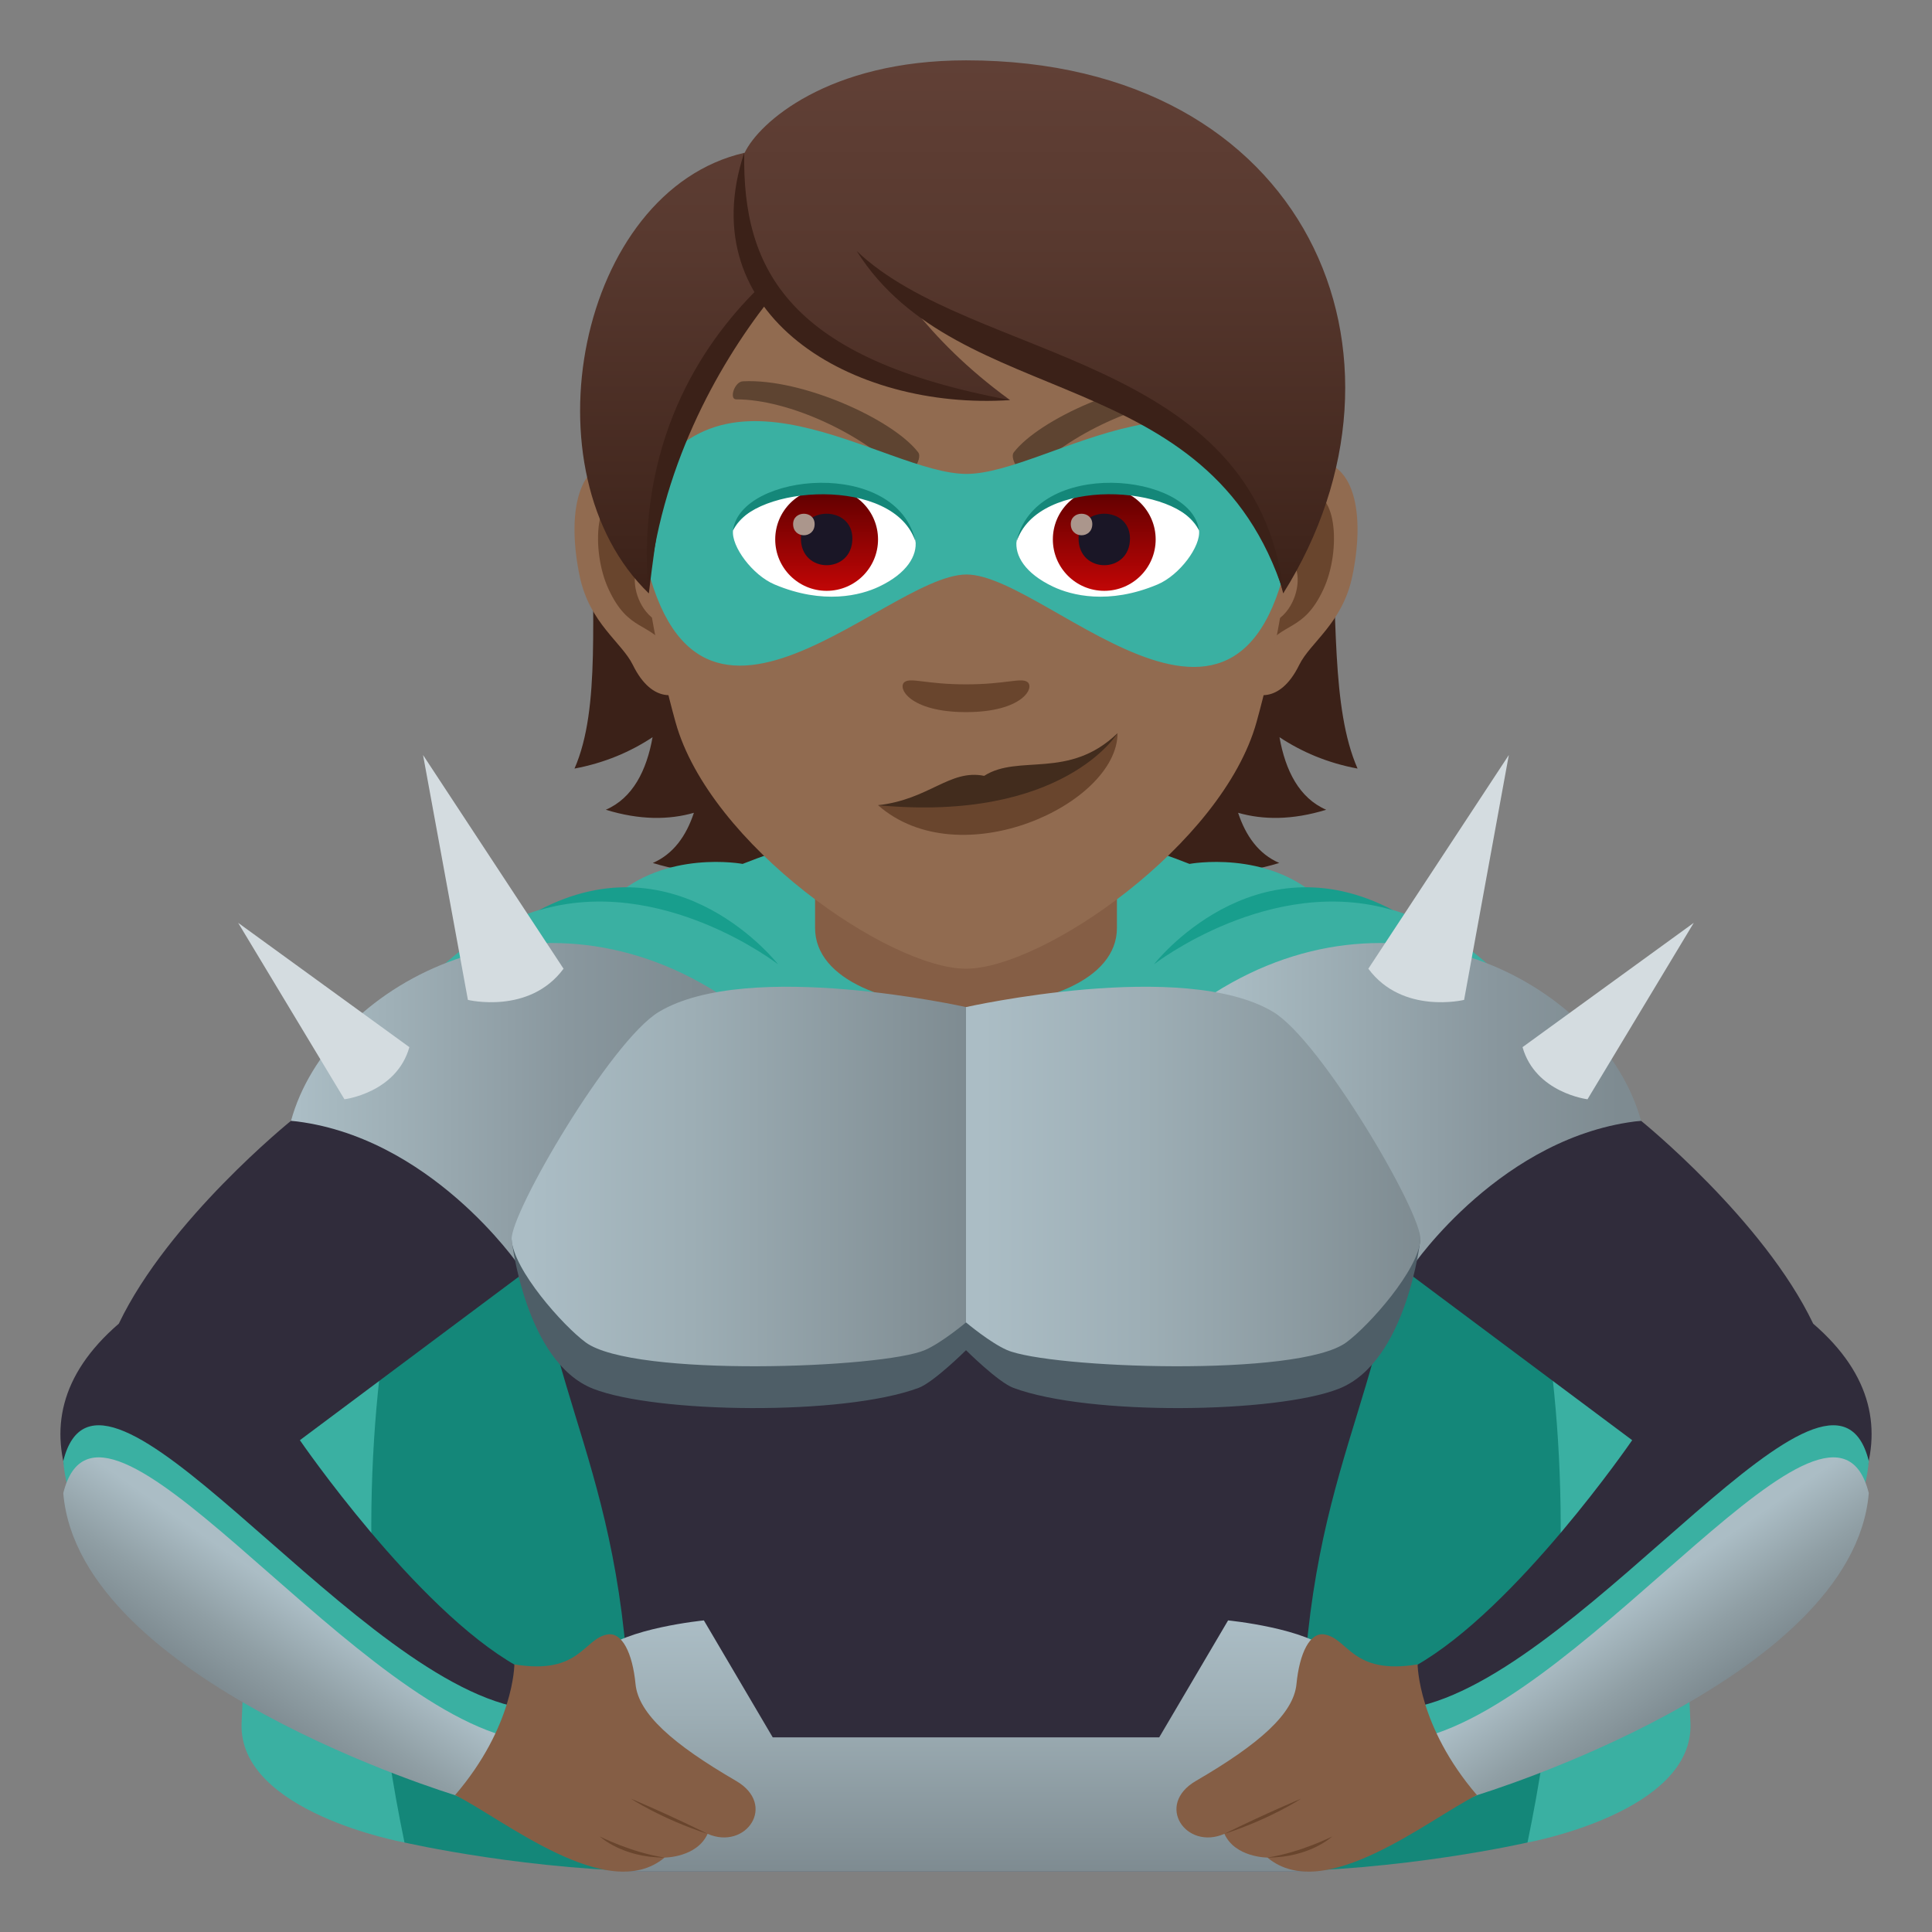 <?xml version="1.0" encoding="utf-8"?>
<!-- Generator: Adobe Illustrator 15.0.0, SVG Export Plug-In . SVG Version: 6.00 Build 0)  -->
<!DOCTYPE svg PUBLIC "-//W3C//DTD SVG 1.1//EN" "http://www.w3.org/Graphics/SVG/1.1/DTD/svg11.dtd">
<svg version="1.1" id="Layer_1" xmlns:x="http://ns.adobe.com/Extensibility/1.0/" xmlns:i="http://ns.adobe.com/AdobeIllustrator/10.0/" xmlns:graph="http://ns.adobe.com/Graphs/1.0/"
	 xmlns="http://www.w3.org/2000/svg" xmlns:xlink="http://www.w3.org/1999/xlink" xmlns:a="http://ns.adobe.com/AdobeSVGViewerExtensions/3.0/"
	 x="0px" y="0px" width="64px" height="64px" viewBox="0 0 64 64" enable-background="new 0 0 64 64" xml:space="preserve">
<rect x="0" y="0" width="64" height="64" fill="#808080" stroke="none"/>
<path fill="#3B2118" d="M42.385,24.421c0.738,0.488,1.59,0.853,2.586,1.039c-1.768-4.026,0.896-12.471-4.561-18.676
	c-7.693,0.23-8.758,25.111,1.967,21.803c-0.684-0.296-1.111-0.899-1.363-1.662c0.828,0.237,1.793,0.245,2.918-0.101
	C43.037,26.437,42.58,25.523,42.385,24.421z"/>
<path fill="#3B2118" d="M23.074,6.784c-5.459,6.205-2.277,14.649-4.043,18.676c0.994-0.187,1.848-0.551,2.586-1.039
	c-0.197,1.103-0.654,2.016-1.549,2.403c1.125,0.346,2.092,0.338,2.918,0.101c-0.252,0.763-0.678,1.366-1.361,1.662
	C32.348,31.896,30.768,7.015,23.074,6.784z"/>
<path fill="#3AB0A2" d="M55.998,57.083c-0.564-14.386-3.102-27.166-12.273-27.304c-1.756-1.642-4.322-1.161-4.322-1.161
	c-5.023-1.982-9.777-1.982-14.803,0c0,0-2.566-0.482-4.326,1.161c-9.17,0.138-11.697,12.918-12.271,27.302
	c-0.119,2.956,5.396,3.954,5.396,3.954h37.203C50.602,61.035,56.113,60.039,55.998,57.083z"/>
<path fill="#148779" d="M48.904,35.711H15.096c0,0-4.932,9.718-1.697,25.324c0,0,4.201,0.966,8.775,0.966h19.654
	c4.572,0,8.773-0.966,8.773-0.966C53.836,45.429,48.904,35.711,48.904,35.711z"/>
<path fill="#189E8D" d="M17.846,30.156c4.051-1.22,7.928,1.788,7.928,1.788S22.479,27.703,17.846,30.156z"/>
<path fill="#189E8D" d="M38.227,31.944c0,0,3.875-3.008,7.928-1.788C41.521,27.703,38.227,31.944,38.227,31.944z"/>
<path fill="#302C3B" d="M60.064,43.848c-1.646-3.445-5.703-6.721-5.703-6.721H9.641c0,0-4.059,3.275-5.705,6.721
	c-7.943,6.857,11.139,15.619,11.139,15.619c4.932-1.152,2.035-4.285,2.035-4.285c-3.35-1.895-7.176-7.474-7.176-7.474l7.881-5.886
	c0.871,5.977,3.721,8.658,2.934,20.178h22.504c-0.787-11.52,2.063-14.201,2.934-20.178l7.881,5.886c0,0-3.826,5.579-7.176,7.474
	c0,0-2.896,3.133,2.035,4.285C48.926,59.467,68.008,50.705,60.064,43.848z"/>
<path fill="#3AB0A2" d="M61.906,48.398c-0.518,6.238-12.98,11.068-12.98,11.068s-1.598-0.244-1.873-2.955
	C52.744,55.137,60.689,43.535,61.906,48.398z"/>
<linearGradient id="SVGID_1_" gradientUnits="userSpaceOnUse" x1="-10.653" y1="36.582" x2="-24.21" y2="36.582" gradientTransform="matrix(-1 0 0 1 29.776 0)">
	<stop  offset="0" style="stop-color:#ABBDC5"/>
	<stop  offset="0.086" style="stop-color:#A6B8BF"/>
	<stop  offset="0.662" style="stop-color:#89979E"/>
	<stop  offset="0.976" style="stop-color:#7E8B91"/>
	<a:midPointStop  offset="0" style="stop-color:#ABBDC5"/>
	<a:midPointStop  offset="0.429" style="stop-color:#ABBDC5"/>
	<a:midPointStop  offset="0.976" style="stop-color:#7E8B91"/>
</linearGradient>
<path fill="url(#SVGID_1_)" d="M54.361,37.127c-4.592,0.467-7.553,4.801-7.553,4.801s-2.074-7.246-6.605-9.02
	C46.414,28.961,53.145,32.684,54.361,37.127z"/>
<linearGradient id="SVGID_2_" gradientUnits="userSpaceOnUse" x1="9.867" y1="36.583" x2="23.423" y2="36.583">
	<stop  offset="0" style="stop-color:#ABBDC5"/>
	<stop  offset="0.086" style="stop-color:#A6B8BF"/>
	<stop  offset="0.662" style="stop-color:#89979E"/>
	<stop  offset="0.976" style="stop-color:#7E8B91"/>
	<a:midPointStop  offset="0" style="stop-color:#ABBDC5"/>
	<a:midPointStop  offset="0.429" style="stop-color:#ABBDC5"/>
	<a:midPointStop  offset="0.976" style="stop-color:#7E8B91"/>
</linearGradient>
<path fill="url(#SVGID_2_)" d="M9.641,37.127c4.59,0.467,7.553,4.801,7.553,4.801s2.072-7.246,6.604-9.02
	C17.588,28.961,10.855,32.684,9.641,37.127z"/>
<path fill="#3AB0A2" d="M2.096,48.398c0.514,6.238,12.979,11.068,12.979,11.068s1.598-0.244,1.873-2.955
	C11.256,55.137,3.311,43.535,2.096,48.398z"/>
<linearGradient id="SVGID_3_" gradientUnits="userSpaceOnUse" x1="-26.444" y1="56.299" x2="-24.224" y2="53.114" gradientTransform="matrix(-1 0 0 1 29.776 0)">
	<stop  offset="0" style="stop-color:#7E8B91"/>
	<stop  offset="0.44" style="stop-color:#909FA5"/>
	<stop  offset="1" style="stop-color:#ABBDC5"/>
	<a:midPointStop  offset="0" style="stop-color:#7E8B91"/>
	<a:midPointStop  offset="0.545" style="stop-color:#7E8B91"/>
	<a:midPointStop  offset="1" style="stop-color:#ABBDC5"/>
</linearGradient>
<path fill="url(#SVGID_3_)" d="M61.906,49.461c-0.518,6.238-12.98,10.006-12.98,10.006s-1.598,0.818-1.873-1.893
	C52.744,56.199,60.689,44.598,61.906,49.461z"/>
<linearGradient id="SVGID_4_" gradientUnits="userSpaceOnUse" x1="7.78" y1="56.3" x2="10.001" y2="53.115">
	<stop  offset="0" style="stop-color:#7E8B91"/>
	<stop  offset="0.44" style="stop-color:#909FA5"/>
	<stop  offset="1" style="stop-color:#ABBDC5"/>
	<a:midPointStop  offset="0" style="stop-color:#7E8B91"/>
	<a:midPointStop  offset="0.545" style="stop-color:#7E8B91"/>
	<a:midPointStop  offset="1" style="stop-color:#ABBDC5"/>
</linearGradient>
<path fill="url(#SVGID_4_)" d="M2.096,49.461c0.514,6.238,12.979,10.006,12.979,10.006s1.598,0.818,1.873-1.893
	C11.256,56.199,3.311,44.598,2.096,49.461z"/>
<path fill="#855E45" d="M27,30.738c0,3.496,10,3.496,10,0c0-1.189,0-2.902,0-2.902H27C27,27.836,27,29.549,27,30.738z"/>
<linearGradient id="SVGID_5_" gradientUnits="userSpaceOnUse" x1="32" y1="62" x2="32" y2="53.678">
	<stop  offset="0" style="stop-color:#7E8B91"/>
	<stop  offset="0.631" style="stop-color:#9DAEB5"/>
	<stop  offset="1" style="stop-color:#ABBDC5"/>
	<a:midPointStop  offset="0" style="stop-color:#7E8B91"/>
	<a:midPointStop  offset="0.442" style="stop-color:#7E8B91"/>
	<a:midPointStop  offset="1" style="stop-color:#ABBDC5"/>
</linearGradient>
<path fill="url(#SVGID_5_)" d="M44.125,54.742c-0.801-0.805-3.443-1.064-3.443-1.064L38.4,57.553H25.598l-2.281-3.875
	c0,0-2.641,0.26-3.443,1.064C19.381,55.24,20.688,62,20.688,62h22.623C43.311,62,44.619,55.24,44.125,54.742z"/>
<path fill="#4E5E67" d="M16.949,41.061c0,0,0.443,4.061,2.705,4.945c2.066,0.809,8.266,0.904,10.777-0.031
	C30.934,45.787,32,44.727,32,44.727s1.066,1.061,1.57,1.248c2.512,0.936,8.709,0.84,10.775,0.031
	c2.264-0.885,2.707-4.945,2.707-4.945H16.949z"/>
<path fill="#855E45" d="M17.039,55.135c2.182,0.361,2.287-0.859,3.09-0.992c0.479-0.078,0.824,0.615,0.924,1.646
	c0.096,0.982,1.236,1.988,3.326,3.203c1.377,0.797,0.33,2.313-0.939,1.756c-0.355,0.787-1.426,0.787-1.426,0.787
	c-1.879,1.574-5.35-1.285-6.939-2.07C17.033,57.182,17.039,55.135,17.039,55.135z"/>
<path fill="#69452D" d="M20.896,59.582c0,0,1.006,0.668,2.543,1.166C22.049,60.061,20.896,59.582,20.896,59.582z"/>
<path fill="#69452D" d="M19.871,60.836c0,0,0.734,0.699,2.143,0.699C20.896,61.359,19.871,60.836,19.871,60.836z"/>
<path fill="#855E45" d="M46.961,55.135c-2.182,0.361-2.287-0.859-3.09-0.992c-0.479-0.078-0.824,0.615-0.924,1.646
	c-0.096,0.982-1.236,1.988-3.326,3.203c-1.375,0.797-0.33,2.313,0.939,1.756c0.355,0.787,1.426,0.787,1.426,0.787
	c1.879,1.574,5.35-1.285,6.939-2.07C46.967,57.182,46.961,55.135,46.961,55.135z"/>
<path fill="#69452D" d="M43.104,59.582c0,0-1.006,0.668-2.543,1.166C41.951,60.061,43.104,59.582,43.104,59.582z"/>
<path fill="#69452D" d="M44.129,60.836c0,0-0.734,0.699-2.143,0.699C43.104,61.359,44.129,60.836,44.129,60.836z"/>
<linearGradient id="SVGID_6_" gradientUnits="userSpaceOnUse" x1="-2.806" y1="38.972" x2="-17.35" y2="38.972" gradientTransform="matrix(-1 0 0 1 29.776 0)">
	<stop  offset="0" style="stop-color:#ABBDC5"/>
	<stop  offset="0.369" style="stop-color:#9DAEB5"/>
	<stop  offset="1" style="stop-color:#7E8B91"/>
	<a:midPointStop  offset="0" style="stop-color:#ABBDC5"/>
	<a:midPointStop  offset="0.558" style="stop-color:#ABBDC5"/>
	<a:midPointStop  offset="1" style="stop-color:#7E8B91"/>
</linearGradient>
<path fill="url(#SVGID_6_)" d="M42.174,33.52c1.596,0.957,4.928,6.664,4.879,7.541c-0.057,1.002-1.701,2.855-2.455,3.408
	c-1.584,1.164-9.842,0.859-11.242,0.252C32.797,44.477,32,43.807,32,43.807V33.361C32,33.361,39.215,31.744,42.174,33.52z"/>
<linearGradient id="SVGID_7_" gradientUnits="userSpaceOnUse" x1="17.531" y1="38.973" x2="32.074" y2="38.973">
	<stop  offset="0" style="stop-color:#ABBDC5"/>
	<stop  offset="0.369" style="stop-color:#9DAEB5"/>
	<stop  offset="1" style="stop-color:#7E8B91"/>
	<a:midPointStop  offset="0" style="stop-color:#ABBDC5"/>
	<a:midPointStop  offset="0.558" style="stop-color:#ABBDC5"/>
	<a:midPointStop  offset="1" style="stop-color:#7E8B91"/>
</linearGradient>
<path fill="url(#SVGID_7_)" d="M21.826,33.52c-1.594,0.957-4.926,6.664-4.877,7.541c0.057,1.002,1.701,2.855,2.453,3.408
	c1.586,1.164,9.842,0.859,11.242,0.252C31.203,44.477,32,43.807,32,43.807V33.361C32,33.361,24.785,31.744,21.826,33.52z"/>
<path fill="#D4DCE0" d="M11.41,36.415L7.889,30.57l5.672,4.118C13.135,36.203,11.41,36.415,11.41,36.415z"/>
<path fill="#D4DCE0" d="M15.5,33.123l-1.486-8.112l4.654,7.079C17.537,33.619,15.5,33.123,15.5,33.123z"/>
<path fill="#D4DCE0" d="M52.588,36.415l3.52-5.845l-5.672,4.118C50.865,36.203,52.588,36.415,52.588,36.415z"/>
<path fill="#D4DCE0" d="M48.5,33.123l1.482-8.112l-4.654,7.079C46.459,33.619,48.5,33.123,48.5,33.123z"/>
<path id="Path_1358_" fill="#916B50" d="M43.225,15.262c-1.738,0.211-2.992,6.028-1.9,7.563c0.152,0.215,1.049,0.557,1.713-0.798
	c0.367-0.75,1.428-1.377,1.756-2.925C45.215,17.12,44.953,15.052,43.225,15.262z"/>
<path id="Path_1357_" fill="#916B50" d="M20.779,15.262c1.736,0.211,2.99,6.028,1.898,7.563c-0.154,0.215-1.049,0.557-1.713-0.798
	c-0.367-0.75-1.428-1.377-1.758-2.925C18.787,17.12,19.049,15.052,20.779,15.262z"/>
<path id="Path_1356_" fill="#69452D" d="M43.176,16.377c-0.453,0.143-0.947,0.834-1.215,1.98c1.584-0.34,1.188,2.3-0.189,2.349
	c0.014,0.266,0.031,0.539,0.064,0.827c0.662-0.965,1.336-0.577,2.004-2.011C44.441,18.229,44.299,16.024,43.176,16.377z"/>
<path id="Path_1355_" fill="#69452D" d="M22.041,18.354c-0.27-1.145-0.762-1.836-1.215-1.978c-1.123-0.353-1.268,1.853-0.664,3.146
	c0.666,1.434,1.34,1.046,2.006,2.011c0.031-0.289,0.051-0.563,0.061-0.828C20.867,20.641,20.477,18.033,22.041,18.354z"/>
<path fill="#916B50" d="M32,4.075c-7.527,0-11.154,6.131-10.701,14.014c0.094,1.585,0.535,3.871,1.078,5.83
	C23.506,27.99,29.463,32.09,32,32.09s8.494-4.1,9.625-8.171c0.543-1.959,0.984-4.245,1.078-5.83
	C43.154,10.206,39.529,4.075,32,4.075z"/>
<path id="Path_1354_" fill="#5E4431" d="M39.383,12.631c-1.945-0.099-4.949,1.254-5.795,2.348c-0.186,0.222,0.338,0.931,0.502,0.764
	c1.266-1.335,3.76-2.515,5.527-2.513C39.852,13.228,39.674,12.635,39.383,12.631z"/>
<path id="Path_1353_" fill="#5E4431" d="M24.617,12.631c1.947-0.099,4.949,1.253,5.795,2.348c0.186,0.222-0.336,0.931-0.502,0.764
	c-1.268-1.336-3.758-2.515-5.527-2.514C24.148,13.227,24.328,12.635,24.617,12.631z"/>
<path id="Path_1352_" fill="#69452D" d="M34.031,22.59c-0.215-0.15-0.719,0.08-2.031,0.08c-1.311,0-1.816-0.23-2.031-0.08
	c-0.258,0.182,0.152,1,2.031,1S34.291,22.771,34.031,22.59z"/>
<path fill="#69452D" d="M37.02,24.287c0,2.352-5.215,4.773-7.934,2.387C35.184,26.785,37.02,24.287,37.02,24.287z"/>
<path fill="#422C1D" d="M32.602,25.701c-1.145-0.229-1.813,0.781-3.516,0.973c6.141,0.574,7.934-2.387,7.934-2.387
	C35.41,25.842,33.742,24.967,32.602,25.701z"/>
<path fill="#3AB0A2" d="M32.02,15.699c-2.746,0.002-8.314-4.523-10.938,0.977c1.141,10.52,8.133,2.352,10.938,2.355
	c2.795,0.004,9.852,8.26,10.9-2.355C40.295,11.174,34.756,15.697,32.02,15.699z"/>
<path id="Path_1351_" fill="#FFFFFF" d="M30.326,17.904c0.063,0.496-0.273,1.088-1.211,1.531c-0.594,0.281-1.832,0.611-3.457-0.074
	c-0.729-0.307-1.439-1.262-1.375-1.793C25.164,15.908,29.502,15.664,30.326,17.904z"/>
<linearGradient id="Oval_1_" gradientUnits="userSpaceOnUse" x1="-424.255" y1="479.285" x2="-424.255" y2="479.804" gradientTransform="matrix(6.57 0 0 -6.57 2814.78 3168.528)">
	<stop  offset="0" style="stop-color:#C20606"/>
	<stop  offset="1" style="stop-color:#5E0000"/>
	<a:midPointStop  offset="0" style="stop-color:#C20606"/>
	<a:midPointStop  offset="0.5" style="stop-color:#C20606"/>
	<a:midPointStop  offset="1" style="stop-color:#5E0000"/>
</linearGradient>
<circle id="Oval_146_" fill="url(#Oval_1_)" cx="27.383" cy="17.869" r="1.703"/>
<path id="Path_1350_" fill="#1A1626" d="M26.531,17.838c0,1.18,1.705,1.18,1.705,0C28.236,16.744,26.531,16.744,26.531,17.838z"/>
<path id="Path_1349_" fill="#AB968C" d="M26.273,17.361c0,0.494,0.713,0.494,0.713,0C26.986,16.904,26.273,16.904,26.273,17.361z"/>
<path id="Path_1348_" fill="#148779" d="M30.336,17.969c-0.693-2.225-5.412-1.896-6.053-0.4
	C24.521,15.654,29.746,15.148,30.336,17.969z"/>
<path id="Path_1347_" fill="#FFFFFF" d="M33.676,17.904c-0.064,0.496,0.273,1.088,1.211,1.531c0.594,0.281,1.832,0.611,3.459-0.074
	c0.727-0.307,1.438-1.262,1.373-1.793C38.838,15.908,34.502,15.664,33.676,17.904z"/>
<linearGradient id="Oval_2_" gradientUnits="userSpaceOnUse" x1="-425.554" y1="479.285" x2="-425.554" y2="479.804" gradientTransform="matrix(6.57 0 0 -6.57 2832.511 3168.528)">
	<stop  offset="0" style="stop-color:#C20606"/>
	<stop  offset="1" style="stop-color:#5E0000"/>
	<a:midPointStop  offset="0" style="stop-color:#C20606"/>
	<a:midPointStop  offset="0.5" style="stop-color:#C20606"/>
	<a:midPointStop  offset="1" style="stop-color:#5E0000"/>
</linearGradient>
<circle id="Oval_145_" fill="url(#Oval_2_)" cx="36.58" cy="17.869" r="1.703"/>
<path id="Path_1346_" fill="#1A1626" d="M35.729,17.838c0,1.18,1.703,1.18,1.703,0C37.432,16.744,35.729,16.744,35.729,17.838z"/>
<path id="Path_1345_" fill="#AB968C" d="M35.471,17.361c0,0.494,0.713,0.494,0.713,0C36.184,16.904,35.471,16.904,35.471,17.361z"/>
<path id="Path_1344_" fill="#148779" d="M33.668,17.969c0.691-2.221,5.404-1.904,6.051-0.4
	C39.479,15.654,34.258,15.148,33.668,17.969z"/>
<linearGradient id="SVGID_8_" gradientUnits="userSpaceOnUse" x1="31.889" y1="19.656" x2="31.889" y2="1.999">
	<stop  offset="0" style="stop-color:#3B2118"/>
	<stop  offset="0.095" style="stop-color:#40251C"/>
	<stop  offset="0.655" style="stop-color:#58392F"/>
	<stop  offset="1" style="stop-color:#614036"/>
	<a:midPointStop  offset="0" style="stop-color:#3B2118"/>
	<a:midPointStop  offset="0.4" style="stop-color:#3B2118"/>
	<a:midPointStop  offset="1" style="stop-color:#614036"/>
</linearGradient>
<path fill="url(#SVGID_8_)" d="M32.002,1.999c-4.58,0-6.869,2.076-7.334,3.061c-5.539,1.266-7.318,10.609-3.174,14.597
	c0.516-4.248,1.01-6.977,3.834-9.851c1.646,2.206,5.068,3.447,8.131,3.447c-1.449-1.054-2.439-2.086-3.215-3.049
	c5.115,2.348,10.842,3.851,12.264,9.452C47.43,11.819,43.342,1.999,32.002,1.999z"/>
<path fill="#3B2118" d="M24.654,5.059c-0.07,3.911,1.51,6.839,8.809,8.194C28.23,13.605,22.863,10.444,24.654,5.059z"/>
<path fill="#3B2118" d="M25.113,9.556c-1.906,1.878-4.045,5.132-3.639,10.101c0.379-4.106,2.266-7.488,3.975-9.68
	C25.328,9.846,25.215,9.705,25.113,9.556z"/>
<path fill="#3B2118" d="M28.379,8.315c3.828,3.653,13.23,3.416,14.15,11.341C40.074,11.948,31.76,13.678,28.379,8.315z"/>
</svg>
